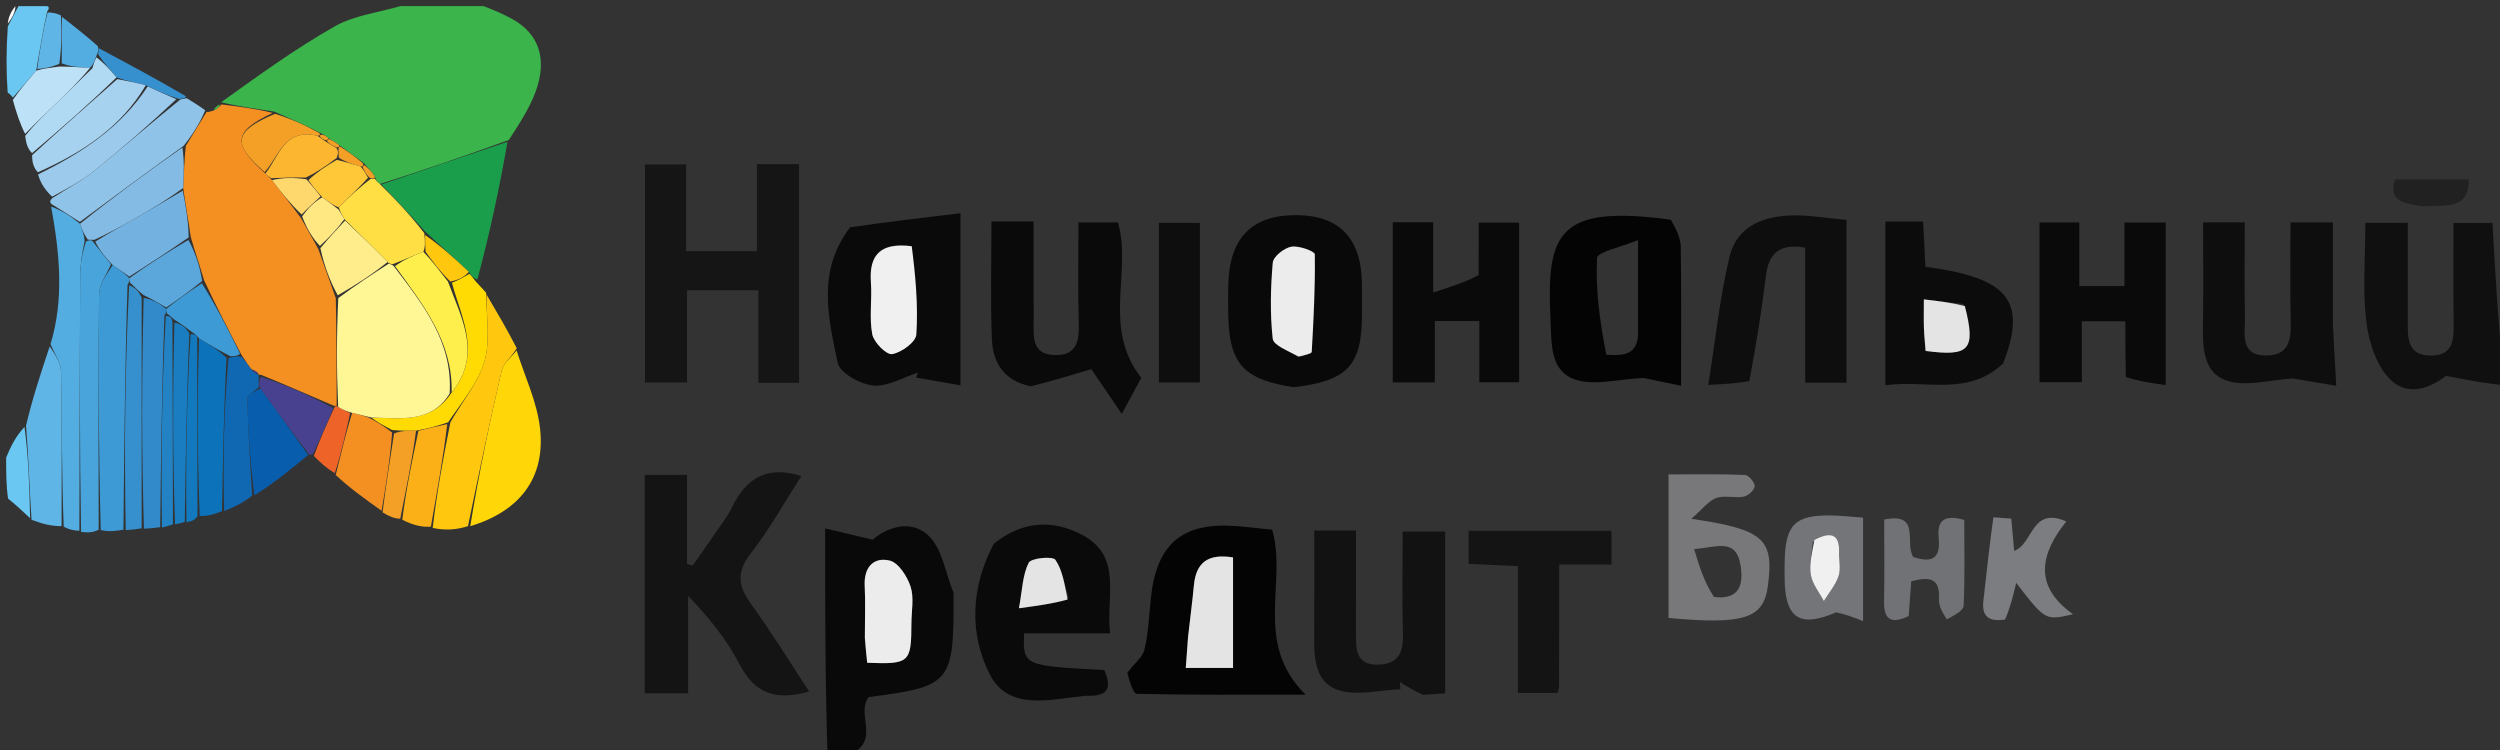<svg width="220" height="66" viewBox="0 0 220 66" fill="none" xmlns="http://www.w3.org/2000/svg">
<rect x="0" y="0" width="220" height="66" fill="#333333" stroke="none"/>
<g clip-path="url(#clip0_188_4863)">
<path d="M42.556 0.541C43.568 0.919 44.343 1.272 45.087 1.681C47.434 2.972 48.2 5.215 47.116 8.112C46.592 9.512 45.766 10.799 44.774 12.319C40.833 13.746 37.194 14.991 33.425 16.194C33.189 16.009 33.082 15.865 32.992 15.549C32.702 15.076 32.397 14.776 31.993 14.333C31.232 13.752 30.567 13.314 29.82 12.75C29.473 12.488 29.207 12.351 28.849 12.116C28.605 11.913 28.438 11.847 28.142 11.674C26.797 10.988 25.567 10.446 24.134 9.822C22.444 9.554 20.957 9.369 19.466 8.995C22.786 6.619 26.018 4.27 29.473 2.313C31.177 1.348 33.292 1.109 35.221 0.541C37.582 0.541 39.943 0.541 42.556 0.541Z" fill="#3BB54B"/>
<path d="M72.828 66.54C72.611 60.004 72.611 53.468 72.611 46.497C73.567 46.725 74.89 47.039 76.79 47.491C77.751 46.667 79.884 45.53 81.636 47.071C82.902 48.185 83.189 50.409 83.906 52.141C83.938 52.217 83.91 52.319 83.91 52.408C83.948 60.113 83.691 60.415 76.447 61.339C75.295 62.794 77.496 65.149 74.866 66.349C74.2 66.54 73.622 66.54 72.828 66.54ZM76.108 56.363C76.177 57.029 76.247 57.694 76.313 58.325C80.044 58.468 80.197 58.323 80.207 54.839C80.21 53.762 80.452 52.604 80.135 51.629C79.841 50.725 79.066 49.515 78.29 49.33C76.863 48.99 76.008 49.938 76.092 51.558C76.168 52.991 76.108 54.431 76.108 56.363Z" fill="#090909"/>
<path d="M220.543 33.905C218.997 33.793 217.451 33.501 215.238 33.082C214.278 33.822 212.179 35.101 210.411 33.459C209.157 32.294 208.465 30.142 208.242 28.343C207.893 25.518 208.15 22.619 208.15 19.609C209.389 19.609 210.439 19.609 211.889 19.609C211.889 22.319 211.89 25.157 211.888 27.994C211.887 29.549 211.714 31.34 213.991 31.291C216.044 31.248 215.937 29.626 215.917 28.13C215.879 25.345 215.906 22.56 215.906 19.62C217.193 19.62 218.315 19.62 219.335 19.62C219.585 24.069 219.832 28.468 220.311 32.936C220.543 33.244 220.543 33.484 220.543 33.905Z" fill="#101010"/>
<path d="M1.132 8.589C1.024 8.449 0.916 8.309 0.675 8.142C0.541 6.296 0.541 4.477 0.687 2.328C1.097 1.512 1.361 1.027 1.625 0.541C2.378 0.541 3.13 0.541 4.109 0.541C4.334 0.541 4.35 0.794 4.163 0.974C3.742 2.793 3.509 4.434 3.185 6.212C2.44 7.097 1.786 7.843 1.132 8.589Z" fill="#69C7F1"/>
<path d="M0.542 40.266C0.978 39.199 1.415 38.368 2.155 37.572C2.522 40.272 2.586 42.937 2.65 45.602C2.059 45.047 1.467 44.493 0.709 43.877C0.542 42.712 0.542 41.607 0.542 40.266Z" fill="#69C7F1"/>
<path d="M1.355 0.541C1.361 1.027 1.097 1.512 0.688 2.081C0.723 1.623 0.903 1.082 1.355 0.541Z" fill="#FBFDFE"/>
<path d="M60.46 28.116C60.46 30.077 60.46 31.771 60.46 33.658C59.162 33.658 58.047 33.658 56.756 33.658C56.756 27.315 56.756 20.982 56.756 14.471C57.91 14.471 59.024 14.471 60.383 14.471C60.383 17.001 60.383 19.479 60.383 22.097C62.548 22.097 64.475 22.097 66.607 22.097C66.607 19.551 66.607 17.067 66.607 14.441C67.929 14.441 69.052 14.441 70.32 14.441C70.32 20.842 70.32 27.185 70.32 33.691C69.2 33.691 68.077 33.691 66.738 33.691C66.738 31.03 66.738 28.374 66.738 25.542C64.613 25.542 62.696 25.542 60.46 25.542C60.46 26.309 60.46 27.079 60.46 28.116Z" fill="#151515"/>
<path d="M62.387 47.726C63.144 46.582 63.91 45.669 64.42 44.631C65.631 42.167 67.369 40.911 70.522 41.89C69.043 44.186 67.721 46.577 66.062 48.708C64.763 50.376 64.968 51.61 66.118 53.19C67.896 55.632 69.475 58.219 71.207 60.849C68.329 61.678 66.441 61.079 65.097 58.489C63.969 56.315 62.411 54.363 60.555 52.44C60.555 55.249 60.555 58.058 60.555 61.005C59.141 61.005 58.01 61.005 56.731 61.005C56.731 54.65 56.731 48.298 56.731 41.79C57.887 41.79 59.015 41.79 60.46 41.79C60.46 44.388 60.46 47.008 60.46 49.628C60.628 49.672 60.796 49.717 60.964 49.761C61.402 49.141 61.84 48.52 62.387 47.726Z" fill="#141414"/>
<path d="M125.242 61.15C124.406 60.772 123.796 60.394 123.185 60.016C123.202 60.23 123.218 60.443 123.234 60.657C121.388 60.717 119.372 61.275 117.738 60.717C115.581 59.981 115.635 57.636 115.649 55.611C115.671 52.661 115.655 49.71 115.655 46.69C117.012 46.69 118.073 46.69 119.326 46.69C119.326 49.832 119.332 52.88 119.323 55.929C119.318 57.279 119.419 58.52 121.249 58.489C123.023 58.46 123.5 57.464 123.457 55.84C123.377 52.878 123.434 49.913 123.434 46.772C124.653 46.772 125.749 46.772 127.173 46.772C127.173 51.485 127.173 56.133 127.173 61.006C126.829 61.035 126.148 61.093 125.242 61.15Z" fill="#121212"/>
<path d="M74.809 20.006C78.036 19.535 81.075 19.172 84.517 18.762C84.517 24.166 84.517 28.795 84.517 33.908C83.331 33.701 81.976 33.465 80.62 33.228C80.673 33.084 80.725 32.941 80.777 32.797C79.455 33.214 78.093 34.045 76.823 33.923C75.691 33.815 73.899 32.809 73.716 31.926C72.892 27.966 71.865 23.851 74.809 20.006ZM79.987 21.638C77.554 21.337 76.455 22.356 76.64 24.845C76.753 26.365 76.479 27.937 76.759 29.413C76.894 30.124 78.003 31.238 78.508 31.157C79.323 31.026 80.593 30.098 80.636 29.439C80.805 26.869 80.567 24.273 79.987 21.638Z" fill="#0A0A0A"/>
<path d="M99.206 59.21C99.801 58.391 100.55 57.85 100.711 57.17C101.06 55.697 101.122 54.154 101.277 52.637C101.763 47.876 104.038 45.935 108.754 46.294C109.821 46.375 110.883 46.507 111.95 46.617C113.305 51.285 110.262 56.535 114.887 61.13C109.348 61.13 104.699 61.165 100.052 61.057C99.72 61.049 99.412 59.993 99.206 59.21ZM104.534 56.278C104.471 57.12 104.408 57.962 104.347 58.781C105.96 58.781 107.196 58.781 108.507 58.781C108.507 55.465 108.507 52.281 108.507 49.053C106.322 48.693 105.247 49.485 105.06 51.525C104.929 52.959 104.73 54.387 104.534 56.278Z" fill="#040404"/>
<path d="M90.69 33.997C88.257 33.472 87.363 31.829 87.285 29.82C87.152 26.419 87.248 23.01 87.248 19.49C88.468 19.49 89.513 19.49 90.957 19.49C90.957 22.4 90.954 25.327 90.959 28.254C90.962 29.608 90.771 31.16 92.759 31.244C94.759 31.328 94.982 30.011 94.931 28.373C94.842 25.506 94.906 22.634 94.906 19.569C96.152 19.569 97.26 19.569 98.377 19.569C99.65 23.859 96.945 28.81 100.43 33.248C99.959 34.122 99.326 35.298 98.72 36.425C97.597 34.776 96.666 33.411 96.036 32.487C93.904 33.128 92.403 33.578 90.69 33.997Z" fill="#0A0A0A"/>
<path d="M147.037 19.339C147.499 20.157 147.893 20.926 147.905 21.701C147.97 25.645 147.935 29.591 147.935 33.946C146.847 33.721 145.507 33.443 144.62 33.26C142.395 33.357 140.291 33.975 138.6 33.395C136.336 32.617 136.547 30.123 136.442 28.028C136.063 20.417 137.203 17.994 147.037 19.339ZM141.353 31.214C142.791 31.313 144.145 31.286 144.147 29.298C144.148 26.797 144.147 24.295 144.147 21.127C142.64 21.753 140.57 22.172 140.542 22.697C140.397 25.451 140.77 28.232 141.353 31.214Z" fill="#040404"/>
<path d="M130.122 24.208C130.126 22.539 130.126 21.121 130.126 19.587C131.409 19.587 132.462 19.587 133.686 19.587C133.686 24.156 133.686 28.801 133.686 33.638C132.659 33.638 131.551 33.638 130.181 33.638C130.181 31.857 130.181 30.108 130.181 28.255C128.795 28.255 127.657 28.255 126.264 28.255C126.264 29.986 126.264 31.734 126.264 33.653C124.899 33.653 123.784 33.653 122.563 33.653C122.563 28.934 122.563 24.296 122.563 19.562C123.725 19.562 124.778 19.562 126.121 19.562C126.121 21.395 126.121 23.232 126.121 25.737C127.738 25.22 128.928 24.839 130.122 24.208Z" fill="#0A0A0A"/>
<path d="M187.074 33.178C187.031 31.43 187.031 29.915 187.031 28.27C185.738 28.27 184.6 28.27 183.203 28.27C183.203 29.944 183.203 31.692 183.203 33.633C181.841 33.633 180.728 33.633 179.477 33.633C179.477 28.968 179.477 24.331 179.477 19.578C180.585 19.578 181.635 19.578 182.979 19.578C182.979 21.37 182.979 23.203 182.979 25.175C184.397 25.175 185.523 25.175 186.953 25.175C186.953 23.366 186.953 21.528 186.953 19.584C188.305 19.584 189.359 19.584 190.581 19.584C190.581 24.154 190.581 28.8 190.581 33.885C189.448 33.73 188.283 33.57 187.074 33.178Z" fill="#0A0A0A"/>
<path d="M205.297 28.591C205.385 30.369 205.473 31.89 205.592 33.949C204.123 33.702 202.753 33.471 201.775 33.307C199.684 33.433 197.709 34.031 196.067 33.535C193.856 32.866 193.827 30.571 193.861 28.515C193.911 25.567 193.874 22.618 193.874 19.568C195.154 19.568 196.205 19.568 197.539 19.568C197.539 22.366 197.503 25.137 197.554 27.906C197.581 29.344 197.061 31.306 199.462 31.285C201.609 31.267 201.62 29.628 201.581 27.987C201.515 25.217 201.563 22.444 201.563 19.57C202.816 19.57 203.868 19.57 205.297 19.57C205.297 22.47 205.297 25.402 205.297 28.591Z" fill="#0E0E0E"/>
<path d="M153.939 33.536C152.811 33.746 151.843 33.793 150.328 33.867C150.959 29.915 151.334 26.195 152.199 22.591C152.856 19.856 155.265 18.973 157.882 18.955C159.397 18.945 160.913 19.208 162.493 19.355C162.493 24.193 162.493 28.855 162.493 33.677C161.315 33.677 160.201 33.677 158.855 33.677C158.855 29.622 158.855 25.698 158.855 21.792C156.593 21.408 155.632 22.288 155.393 24.309C155.035 27.339 154.537 30.353 153.939 33.536Z" fill="#0E0E0E"/>
<path d="M87.442 47.863C89.969 45.821 92.62 45.714 95.179 47.04C98.849 48.941 97.3 52.503 97.686 55.734C95.062 55.734 92.584 55.734 90.117 55.734C90.03 58.581 90.03 58.581 97.171 58.966C97.836 60.417 97.593 61.281 95.738 61.227C95.648 61.224 95.557 61.227 95.468 61.236C92.445 61.533 88.77 62.595 87.115 59.37C85.311 55.858 85.382 51.775 87.442 47.863ZM94.027 52.557C93.675 51.436 93.512 50.185 92.873 49.263C92.64 48.928 90.74 49.104 90.527 49.52C89.986 50.576 89.969 51.9 89.665 53.527C91.472 53.283 92.675 53.121 94.027 52.557Z" fill="#0A0A0A"/>
<path d="M113.835 34.074C109.454 33.404 108.202 32.013 108.092 27.898C108.065 26.912 108.062 25.924 108.092 24.939C108.216 20.91 110.196 18.922 114.053 18.932C117.872 18.941 119.825 20.99 119.853 25.025C119.859 25.922 119.856 26.818 119.853 27.715C119.838 32.156 118.584 33.535 113.835 34.074ZM114.499 31.384C114.823 31.247 115.422 31.125 115.431 30.97C115.595 28.107 115.744 25.24 115.7 22.377C115.696 22.118 114.293 21.595 113.635 21.715C113.002 21.829 112.051 22.58 112.004 23.118C111.811 25.335 111.758 27.593 111.998 29.799C112.063 30.396 113.337 30.863 114.499 31.384Z" fill="#090909"/>
<path d="M176.277 31.979C173.146 34.923 169.493 33.398 165.912 33.902C165.912 28.994 165.912 24.306 165.912 19.492C166.953 19.492 167.992 19.492 169.234 19.492C169.303 20.839 169.37 22.157 169.438 23.475C176.735 24.444 178.414 26.451 176.277 31.979ZM172.76 26.75C171.676 26.623 170.592 26.495 169.298 26.343C169.298 27.447 169.278 28.151 169.304 28.854C169.33 29.542 169.402 30.227 169.451 30.879C173.337 31.396 173.893 30.784 172.76 26.75Z" fill="#0C0C0C"/>
<path d="M137.21 52.449C137.207 55.241 137.205 57.759 137.197 60.276C137.196 60.453 137.145 60.629 137.09 60.977C136.005 60.977 134.892 60.977 133.575 60.977C133.575 57.329 133.575 53.671 133.575 49.822C132.071 49.752 130.756 49.691 129.238 49.619C129.238 48.656 129.238 47.747 129.238 46.711C133.413 46.711 137.524 46.711 141.813 46.711C141.813 47.644 141.813 48.561 141.813 49.682C140.343 49.682 138.927 49.682 137.21 49.682C137.21 50.643 137.21 51.408 137.21 52.449Z" fill="#141414"/>
<path d="M146.831 51.329C146.831 48.102 146.831 45.137 146.831 41.748C149.147 41.748 151.355 41.706 153.557 41.795C153.88 41.808 154.438 42.466 154.415 42.791C154.39 43.131 153.833 43.631 153.441 43.705C152.657 43.853 151.758 43.564 151.036 43.82C150.363 44.058 149.857 44.768 148.835 45.655C155.276 46.599 156.125 47.448 155.571 51.58C155.19 54.42 153.525 54.989 146.831 54.383C146.831 53.481 146.831 52.535 146.831 51.329ZM150.835 52.537C153.102 52.809 153.455 51.408 153.16 49.694C152.755 47.345 151.099 48.142 149.085 48.324C149.565 49.907 149.96 51.212 150.835 52.537Z" fill="#78787B"/>
<path d="M45.461 30.836C46.176 33.125 47.268 35.372 47.524 37.711C47.997 42.018 45.8 44.963 41.382 46.307C42.16 41.578 43.1 37.073 44.155 32.595C44.309 31.942 45.012 31.419 45.461 30.836Z" fill="#FFD708"/>
<path d="M105.592 23.315C105.592 26.878 105.592 30.177 105.592 33.656C104.324 33.656 103.215 33.656 101.981 33.656C101.981 28.991 101.981 24.376 101.981 19.611C103.097 19.611 104.204 19.611 105.592 19.611C105.592 20.778 105.592 21.915 105.592 23.315Z" fill="#0E0E0E"/>
<path d="M33.556 16.235C37.194 14.991 40.833 13.746 44.657 12.477C43.967 16.496 43.091 20.541 42.009 24.604C41.64 24.445 41.477 24.27 41.258 23.927C39.94 22.665 38.68 21.57 37.35 20.311C36.039 18.843 34.797 17.539 33.556 16.235Z" fill="#1B9E4B"/>
<path d="M45.474 30.645C45.011 31.421 44.308 31.945 44.155 32.597C43.1 37.075 42.16 41.58 41.182 46.301C40.198 46.613 39.215 46.701 38.077 46.456C38.468 43.188 39.012 40.252 39.638 37.152C40.73 35.255 42.115 33.629 42.644 31.761C43.158 29.945 42.795 27.881 42.817 25.926C43.707 27.435 44.597 28.944 45.474 30.645Z" fill="#FFC80E"/>
<path d="M10.864 46.611C10.262 46.716 9.659 46.821 8.868 46.65C8.676 39.542 8.634 32.709 8.718 25.878C8.729 25 9.401 24.129 9.914 23.326C10.501 23.713 10.941 24.029 11.381 24.479C11.381 24.614 11.385 24.884 11.224 25.043C10.996 32.338 10.93 39.475 10.864 46.611Z" fill="#3D9AD4"/>
<path d="M4.446 30.286C5.653 26.286 5.249 22.305 4.503 18.182C5.473 18.532 6.248 19.03 7.04 19.694C7.241 20.267 7.424 20.675 7.443 21.241C7.201 22.375 7.059 23.35 7.054 24.326C7.016 31.785 7.005 39.245 6.985 46.704C6.589 46.687 6.193 46.669 5.607 46.342C5.417 41.591 5.466 37.148 5.374 32.709C5.357 31.895 4.77 31.093 4.446 30.286Z" fill="#53ADE1"/>
<path d="M176.449 54.516C174.93 54.756 174.395 54.167 174.535 52.897C174.807 50.441 175.074 47.983 175.417 45.537C175.422 45.501 176.381 45.599 176.993 45.641C177.084 46.66 177.162 47.527 177.247 48.478C178.932 47.898 178.72 44.528 181.832 45.887C179.627 48.645 178.838 51.512 182.428 54.053C179.994 54.616 179.994 54.616 177.425 51.292C177.16 52.4 176.913 53.433 176.449 54.516Z" fill="#7C7D80"/>
<path d="M161.584 53.884C158.469 55.233 157.191 54.456 157.057 51.325C157.03 50.7 157.041 50.071 157.051 49.445C157.103 46.14 157.967 45.291 161.24 45.361C162.043 45.379 162.844 45.473 163.951 45.554C163.951 48.476 163.951 51.366 163.951 54.658C163.21 54.363 162.487 54.075 161.584 53.884ZM159.527 47.702C159.45 48.669 159.193 49.667 159.351 50.594C159.49 51.401 160.098 52.129 160.498 52.891C160.945 52.164 161.531 51.484 161.795 50.697C162.01 50.057 161.82 49.288 161.841 48.578C161.889 46.971 161.093 46.766 159.527 47.702Z" fill="#747578"/>
<path d="M171.324 54.506C170.929 53.897 170.601 53.312 170.633 52.748C170.744 50.784 169.727 50.757 168.187 51.154C168.11 52.223 168.04 53.191 167.966 54.214C166.514 54.895 165.759 54.646 165.797 52.894C165.848 50.564 165.81 48.233 165.81 45.716C169.085 45.067 167.573 47.761 168.364 49.02C169.709 49.443 170.817 49.451 170.603 47.33C170.441 45.715 171.168 45.283 172.855 45.753C172.855 48.313 172.916 50.82 172.797 53.318C172.777 53.744 171.989 54.134 171.324 54.506Z" fill="#717275"/>
<path d="M7.133 46.805C7.005 39.246 7.017 31.787 7.055 24.328C7.06 23.352 7.202 22.377 7.568 21.25C7.856 21.098 8.106 21.115 8.182 21.268C8.762 22.031 9.265 22.642 9.768 23.253C9.402 24.127 8.73 24.997 8.719 25.875C8.634 32.706 8.677 39.539 8.685 46.609C8.22 46.866 7.75 46.885 7.133 46.805Z" fill="#48A4DB"/>
<path d="M4.374 30.482C4.77 31.097 5.357 31.899 5.374 32.712C5.466 37.152 5.417 41.595 5.417 46.291C4.577 46.325 3.737 46.103 2.774 45.744C2.586 42.942 2.522 40.277 2.29 37.456C2.847 35.091 3.574 32.883 4.374 30.482Z" fill="#5FB6E6"/>
<path d="M11.064 46.646C10.93 39.473 10.996 32.337 11.367 25.105C11.936 25.321 12.202 25.631 12.466 26.196C12.465 33.132 12.465 39.813 12.464 46.494C12.065 46.557 11.665 46.619 11.064 46.646Z" fill="#3690CE"/>
<path d="M19.537 44.981C18.952 45.206 18.367 45.432 17.574 45.405C17.362 39.998 17.358 34.844 17.519 29.777C18.491 30.359 19.298 30.854 19.937 31.503C19.69 36.099 19.613 40.54 19.537 44.981Z" fill="#0C72B9"/>
<path d="M12.668 46.523C12.464 39.81 12.464 33.129 12.641 26.217C13.421 26.341 14.024 26.697 14.628 27.186C14.63 27.318 14.635 27.584 14.473 27.743C14.24 34.065 14.169 40.229 14.097 46.393C13.689 46.447 13.281 46.5 12.668 46.523Z" fill="#328ACA"/>
<path d="M27.118 40.035C25.613 41.282 24.108 42.529 22.382 43.579C22.011 40.616 21.823 37.851 21.759 35.083C21.751 34.755 22.417 34.412 22.916 34.182C24.414 36.203 25.766 38.119 27.118 40.035Z" fill="#085EAD"/>
<path d="M22.77 34.079C22.416 34.415 21.751 34.758 21.758 35.086C21.823 37.854 22.011 40.619 22.19 43.611C21.451 44.212 20.683 44.589 19.725 44.974C19.613 40.543 19.69 36.102 20.11 31.508C20.686 31.342 20.919 31.329 21.274 31.41C21.64 31.835 21.883 32.167 22.199 32.624C22.44 32.831 22.608 32.911 22.769 32.995C22.76 32.999 22.773 32.983 22.761 33.166C22.756 33.592 22.763 33.836 22.77 34.079Z" fill="#1068B3"/>
<path d="M42.787 25.784C42.795 27.88 43.159 29.944 42.645 31.76C42.116 33.628 40.73 35.254 39.437 37.16C38.378 37.525 37.602 37.717 36.611 37.898C35.823 37.899 35.248 37.91 34.507 37.842C33.711 37.425 33.083 37.086 32.703 36.748C35.401 36.806 37.969 37.231 39.745 34.543C42.46 31.162 40.609 28.039 39.77 24.882C40.424 24.616 40.87 24.355 41.316 24.094C41.478 24.27 41.64 24.446 41.88 24.787C42.224 25.182 42.491 25.413 42.787 25.784Z" fill="#FFDA03"/>
<path d="M32.456 36.746C33.083 37.085 33.711 37.424 34.509 38.067C34.314 40.564 33.947 42.757 33.581 44.951C32.197 43.968 30.813 42.986 29.542 41.799C30.041 39.849 30.428 38.102 30.993 36.336C31.599 36.46 32.028 36.603 32.456 36.746Z" fill="#F48F21"/>
<path d="M36.825 37.907C37.601 37.715 38.377 37.523 39.355 37.322C39.012 40.249 38.468 43.185 37.917 46.348C37.133 46.4 36.356 46.225 35.401 45.738C35.757 42.92 36.291 40.414 36.825 37.907Z" fill="#FCB018"/>
<path d="M14.248 46.417C14.169 40.233 14.24 34.069 14.59 27.805C15.018 27.808 15.12 27.946 15.174 28.373C15.189 34.463 15.205 40.299 15.221 46.135C14.947 46.235 14.672 46.336 14.248 46.417Z" fill="#2382C4"/>
<path d="M22.916 34.182C22.764 33.833 22.757 33.589 22.959 33.166C25.224 33.9 27.28 34.813 29.331 35.925C28.728 37.408 28.128 38.691 27.529 39.975C27.529 39.975 27.325 40.015 27.221 40.025C25.766 38.12 24.414 36.204 22.916 34.182Z" fill="#484190"/>
<path d="M15.4 46.136C15.205 40.297 15.189 34.461 15.347 28.391C15.956 28.502 16.392 28.849 16.663 29.352C16.418 34.981 16.338 40.453 16.259 45.925C16.032 45.996 15.805 46.068 15.4 46.136Z" fill="#1A7DC1"/>
<path d="M16.409 45.952C16.339 40.456 16.418 34.984 16.776 29.409C17.199 29.399 17.3 29.528 17.355 29.691C17.359 34.846 17.363 40 17.382 45.426C17.118 45.792 16.838 45.885 16.409 45.952Z" fill="#1279BE"/>
<path d="M213.174 18.167C211.613 17.882 210.115 17.746 210.767 15.787C212.865 15.787 214.933 15.787 217.246 15.787C217.298 18.585 215.058 17.984 213.174 18.167Z" fill="#212121"/>
<path d="M36.611 37.898C36.292 40.415 35.758 42.922 35.223 45.645C34.732 45.65 34.242 45.439 33.666 45.09C33.947 42.758 34.313 40.565 34.677 38.146C35.248 37.91 35.822 37.899 36.611 37.898Z" fill="#F49F26"/>
<path d="M27.62 40.126C28.128 38.69 28.728 37.407 29.404 35.914C29.482 35.706 29.63 35.697 29.76 35.812C30.198 36.069 30.506 36.212 30.814 36.355C30.428 38.102 30.041 39.848 29.462 41.639C28.75 41.214 28.231 40.746 27.62 40.126Z" fill="#EE6428"/>
<path d="M29.63 35.699C29.63 35.699 29.482 35.708 29.409 35.717C27.28 34.813 25.224 33.9 22.971 32.984C22.773 32.981 22.761 32.997 22.718 32.852C22.492 32.636 22.31 32.566 22.127 32.496C21.884 32.165 21.64 31.833 21.246 31.221C20.04 28.909 18.984 26.877 17.952 24.644C17.572 23.323 17.169 22.204 16.793 20.868C16.575 19.36 16.33 18.069 16.12 16.544C16.187 15.2 16.218 14.092 16.354 12.835C17.033 11.738 17.607 10.791 18.181 9.843C18.296 9.871 18.404 9.853 18.773 9.734C19.199 9.508 19.355 9.336 19.512 9.164C19.512 9.164 19.503 9.197 19.487 9.191C20.958 9.37 22.444 9.555 23.999 9.936C20.555 11.552 20.386 12.641 23.354 15.271C23.57 15.49 23.721 15.588 23.935 15.852C24.819 17.025 25.64 18.032 26.5 19.212C27.016 20.163 27.493 20.941 28.011 21.916C28.537 23.409 29.021 24.706 29.552 26.25C29.61 29.565 29.62 32.632 29.63 35.699Z" fill="#F48F21"/>
<path d="M33.426 16.194C34.798 17.539 36.04 18.843 37.339 20.52C37.414 21.311 37.432 21.729 37.253 22.16C36.267 22.534 35.478 22.896 34.566 23.245C34.443 23.231 34.196 23.213 34.111 23.053C32.809 21.732 31.59 20.57 30.307 19.282C30.093 18.918 29.944 18.678 29.821 18.256C30.738 17.292 31.628 16.512 32.632 15.726C32.747 15.721 32.976 15.721 32.976 15.721C33.083 15.865 33.19 16.008 33.426 16.194Z" fill="#FFDF43"/>
<path d="M23.288 15.148C20.386 12.639 20.555 11.55 24.202 10.016C25.568 10.444 26.798 10.986 28.111 11.708C28.194 11.888 28.134 11.959 27.921 11.944C24.978 11.283 24.551 13.787 23.288 15.148Z" fill="#F49F26"/>
<path d="M29.903 12.875C30.567 13.313 31.232 13.751 31.948 14.382C31.999 14.574 31.907 14.671 31.726 14.653C30.969 14.44 30.394 14.245 29.813 13.879C29.789 13.484 29.77 13.258 29.79 12.994C29.828 12.954 29.903 12.875 29.903 12.875Z" fill="#F49F26"/>
<path d="M32.992 15.55C32.976 15.723 32.746 15.723 32.501 15.634C32.14 15.255 32.024 14.964 31.907 14.674C31.907 14.674 32 14.577 32.045 14.527C32.397 14.778 32.703 15.078 32.992 15.55Z" fill="#F49F26"/>
<path d="M28.942 12.215C29.208 12.352 29.473 12.489 29.821 12.751C29.903 12.877 29.828 12.956 29.636 12.97C29.196 12.81 28.948 12.637 28.762 12.402C28.823 12.341 28.942 12.215 28.942 12.215Z" fill="#F49F26"/>
<path d="M28.225 11.854C28.438 11.847 28.605 11.913 28.849 12.117C28.942 12.215 28.822 12.341 28.646 12.344C28.325 12.247 28.213 12.118 28.134 11.961C28.134 11.961 28.194 11.889 28.225 11.854Z" fill="#F49F26"/>
<path d="M76.107 56.114C76.107 54.43 76.167 52.99 76.092 51.556C76.007 49.936 76.863 48.989 78.29 49.328C79.066 49.513 79.84 50.724 80.134 51.628C80.451 52.603 80.21 53.76 80.206 54.838C80.196 58.322 80.043 58.466 76.312 58.324C76.246 57.693 76.177 57.027 76.107 56.114Z" fill="#ECECEC"/>
<path d="M18.057 9.703C17.607 10.789 17.033 11.737 16.155 12.836C12.908 15.168 9.965 17.349 7.022 19.529C6.248 19.031 5.473 18.533 4.542 17.962C4.378 17.794 4.372 17.698 4.572 17.454C5.952 16.558 7.207 15.91 8.284 15.041C10.799 13.012 13.229 10.878 15.879 8.748C16.187 8.687 16.311 8.664 16.435 8.641C16.934 8.949 17.434 9.257 18.057 9.703Z" fill="#90C3E8"/>
<path d="M16.353 8.466C16.311 8.664 16.187 8.687 15.699 8.694C14.556 8.32 13.777 7.963 12.827 7.503C11.878 7.253 11.101 7.106 10.248 6.811C9.655 6.097 9.137 5.531 8.638 4.783C8.667 4.481 8.677 4.359 8.687 4.238C11.216 5.589 13.744 6.94 16.353 8.466Z" fill="#3690CE"/>
<path d="M8.618 4.07C8.678 4.362 8.668 4.483 8.508 4.861C8.284 5.41 8.21 5.702 7.911 5.982C6.936 5.916 6.186 5.863 5.431 5.573C5.434 4.05 5.442 2.763 5.45 1.477C6.482 2.284 7.515 3.092 8.618 4.07Z" fill="#53ADE1"/>
<path d="M5.358 1.357C5.442 2.76 5.434 4.047 5.217 5.617C4.431 5.958 3.854 6.015 3.276 6.073C3.509 4.432 3.743 2.792 4.194 1.096C4.696 1.107 4.981 1.174 5.358 1.357Z" fill="#5FB6E6"/>
<path d="M19.326 9.178C19.355 9.337 19.199 9.509 18.855 9.72C18.825 9.57 18.983 9.38 19.326 9.178Z" fill="#3BB54B"/>
<path d="M12.999 7.605C13.778 7.963 14.557 8.32 15.515 8.731C13.229 10.877 10.799 13.012 8.284 15.041C7.207 15.909 5.952 16.558 4.585 17.311C3.981 16.726 3.57 16.136 3.35 15.348C7.305 13.399 10.677 11.158 12.999 7.605Z" fill="#9BCAED"/>
<path d="M12.827 7.505C10.677 11.161 7.305 13.402 3.328 15.161C2.964 14.746 2.815 14.322 2.832 13.649C5.441 11.254 7.883 9.107 10.324 6.961C11.101 7.108 11.879 7.256 12.827 7.505Z" fill="#A6D2F0"/>
<path d="M10.249 6.815C7.882 9.109 5.441 11.255 2.822 13.475C2.476 13.132 2.308 12.717 2.219 11.959C3.137 10.82 3.98 10.031 4.811 9.229C5.924 8.156 7.028 7.074 8.136 5.996C8.21 5.703 8.284 5.411 8.489 5.043C9.138 5.535 9.656 6.101 10.249 6.815Z" fill="#B0D9F3"/>
<path d="M7.911 5.982C7.029 7.072 5.925 8.154 4.812 9.227C3.98 10.029 3.137 10.819 2.212 11.78C1.791 10.964 1.458 9.981 1.129 8.794C1.787 7.844 2.441 7.098 3.186 6.213C3.854 6.017 4.431 5.96 5.222 5.855C6.186 5.862 6.935 5.915 7.911 5.982Z" fill="#BDE1F7"/>
<path d="M80.233 21.666C80.567 24.277 80.805 26.873 80.636 29.443C80.593 30.102 79.323 31.03 78.507 31.161C78.002 31.242 76.894 30.128 76.759 29.417C76.478 27.941 76.753 26.369 76.64 24.849C76.455 22.36 77.554 21.341 80.233 21.666Z" fill="#F0F0F0"/>
<path d="M104.548 56.048C104.731 54.387 104.929 52.959 105.061 51.525C105.248 49.485 106.323 48.693 108.507 49.053C108.507 52.281 108.507 55.465 108.507 58.781C107.197 58.781 105.96 58.781 104.348 58.781C104.409 57.962 104.472 57.12 104.548 56.048Z" fill="#E4E4E4"/>
<path d="M93.953 52.757C92.675 53.12 91.472 53.282 89.665 53.526C89.969 51.898 89.986 50.575 90.527 49.519C90.74 49.103 92.64 48.926 92.873 49.262C93.512 50.184 93.675 51.435 93.953 52.757Z" fill="#E4E4E4"/>
<path d="M114.278 31.383C113.337 30.859 112.063 30.392 111.998 29.795C111.758 27.589 111.811 25.331 112.004 23.114C112.051 22.577 113.002 21.825 113.635 21.711C114.294 21.592 115.696 22.115 115.7 22.374C115.745 25.237 115.595 28.104 115.431 30.966C115.422 31.121 114.824 31.243 114.278 31.383Z" fill="#ECECEC"/>
<path d="M172.908 26.933C173.893 30.786 173.338 31.399 169.452 30.882C169.402 30.23 169.33 29.544 169.305 28.857C169.279 28.154 169.299 27.45 169.299 26.346C170.593 26.498 171.677 26.625 172.908 26.933Z" fill="#E4E4E4"/>
<path d="M37.448 22.147C37.431 21.729 37.414 21.311 37.408 20.684C38.68 21.57 39.94 22.665 41.258 23.927C40.869 24.354 40.423 24.616 39.629 24.776C38.669 23.832 38.059 22.99 37.448 22.147Z" fill="#FFC80E"/>
<path d="M16.084 16.775C16.329 18.066 16.575 19.356 16.604 20.89C14.719 22.202 13.05 23.271 11.38 24.34C10.94 24.024 10.5 23.708 9.913 23.322C9.263 22.64 8.76 22.029 8.383 21.258C9.637 20.474 10.772 19.865 11.89 19.226C13.296 18.422 14.687 17.593 16.084 16.775Z" fill="#72B1E0"/>
<path d="M11.38 24.481C13.05 23.277 14.719 22.208 16.577 21.113C17.168 22.207 17.571 23.326 17.789 24.73C16.61 25.697 15.618 26.378 14.626 27.059C14.023 26.703 13.421 26.348 12.643 25.968C12.201 25.634 11.936 25.324 11.527 24.95C11.385 24.886 11.38 24.616 11.38 24.481Z" fill="#5BA7DB"/>
<path d="M16.12 16.539C14.687 17.592 13.296 18.421 11.891 19.225C10.773 19.864 9.638 20.474 8.308 21.104C8.105 21.113 7.856 21.096 7.731 21.089C7.424 20.674 7.242 20.266 7.041 19.692C9.965 17.346 12.908 15.165 16.05 12.982C16.218 14.088 16.187 15.196 16.12 16.539Z" fill="#84BBE4"/>
<path d="M159.67 47.519C161.094 46.767 161.889 46.972 161.841 48.579C161.82 49.29 162.01 50.059 161.795 50.698C161.531 51.486 160.945 52.166 160.498 52.892C160.098 52.13 159.49 51.403 159.351 50.595C159.193 49.668 159.45 48.67 159.67 47.519Z" fill="#F0F0F0"/>
<path d="M14.628 27.188C15.618 26.374 16.611 25.693 17.765 24.928C18.984 26.875 20.039 28.907 21.123 31.125C20.919 31.325 20.686 31.338 20.28 31.349C19.298 30.853 18.49 30.359 17.518 29.777C17.299 29.525 17.198 29.396 16.94 29.249C16.392 28.849 15.956 28.503 15.347 28.137C15.12 27.944 15.018 27.806 14.752 27.644C14.635 27.586 14.63 27.32 14.628 27.188Z" fill="#3D9AD4"/>
<path d="M22.2 32.62C22.31 32.564 22.492 32.634 22.726 32.846C22.609 32.907 22.441 32.827 22.2 32.62Z" fill="#484190"/>
<path d="M34.195 23.209C34.195 23.209 34.442 23.228 34.638 23.409C37.307 26.888 39.857 30.153 39.569 34.632C37.968 37.227 35.401 36.803 32.703 36.744C32.027 36.6 31.599 36.457 30.993 36.333C30.506 36.209 30.198 36.066 29.76 35.809C29.62 32.627 29.61 29.56 29.77 26.231C31.358 25.049 32.776 24.129 34.195 23.209Z" fill="#FFF696"/>
<path d="M39.745 34.539C39.857 30.153 37.307 26.888 34.761 23.422C35.477 22.893 36.266 22.531 37.252 22.156C38.059 22.987 38.669 23.829 39.421 24.777C40.608 28.035 42.46 31.158 39.745 34.539Z" fill="#FFEF4C"/>
<path d="M34.111 23.051C32.777 24.131 31.358 25.051 29.723 25.986C29.021 24.704 28.538 23.407 28.194 21.84C29.013 20.849 29.692 20.128 30.371 19.406C31.59 20.568 32.808 21.73 34.111 23.051Z" fill="#FFEC8A"/>
<path d="M27.92 11.943C28.213 12.116 28.325 12.244 28.585 12.403C28.948 12.634 29.195 12.807 29.597 13.006C29.77 13.257 29.789 13.483 29.631 13.899C28.659 14.63 27.864 15.17 26.896 15.63C25.772 15.595 24.822 15.64 23.872 15.684C23.721 15.585 23.57 15.487 23.354 15.268C24.551 13.786 24.978 11.282 27.92 11.943Z" fill="#FCB630"/>
<path d="M30.307 19.281C29.692 20.128 29.013 20.849 28.152 21.644C27.493 20.939 27.017 20.161 26.588 19.048C27.162 18.235 27.688 17.758 28.36 17.355C28.935 17.766 29.364 18.102 29.794 18.438C29.944 18.677 30.093 18.916 30.307 19.281Z" fill="#FFE781"/>
<path d="M28.213 17.284C27.687 17.761 27.161 18.238 26.547 18.877C25.64 18.032 24.819 17.025 23.935 15.852C24.822 15.643 25.772 15.598 26.97 15.778C27.549 16.43 27.881 16.857 28.213 17.284Z" fill="#FFD86D"/>
<path d="M28.358 17.354C27.881 16.853 27.548 16.426 27.143 15.854C27.864 15.169 28.659 14.629 29.636 14.068C30.394 14.242 30.968 14.438 31.725 14.651C32.023 14.959 32.139 15.25 32.386 15.634C31.627 16.509 30.737 17.289 29.82 18.253C29.363 18.101 28.934 17.764 28.358 17.354Z" fill="#FEC839"/>
</g>
<defs>
<clipPath id="clip0_188_4863">
<rect width="220" height="66" fill="white"/>
</clipPath>
</defs>
</svg>
